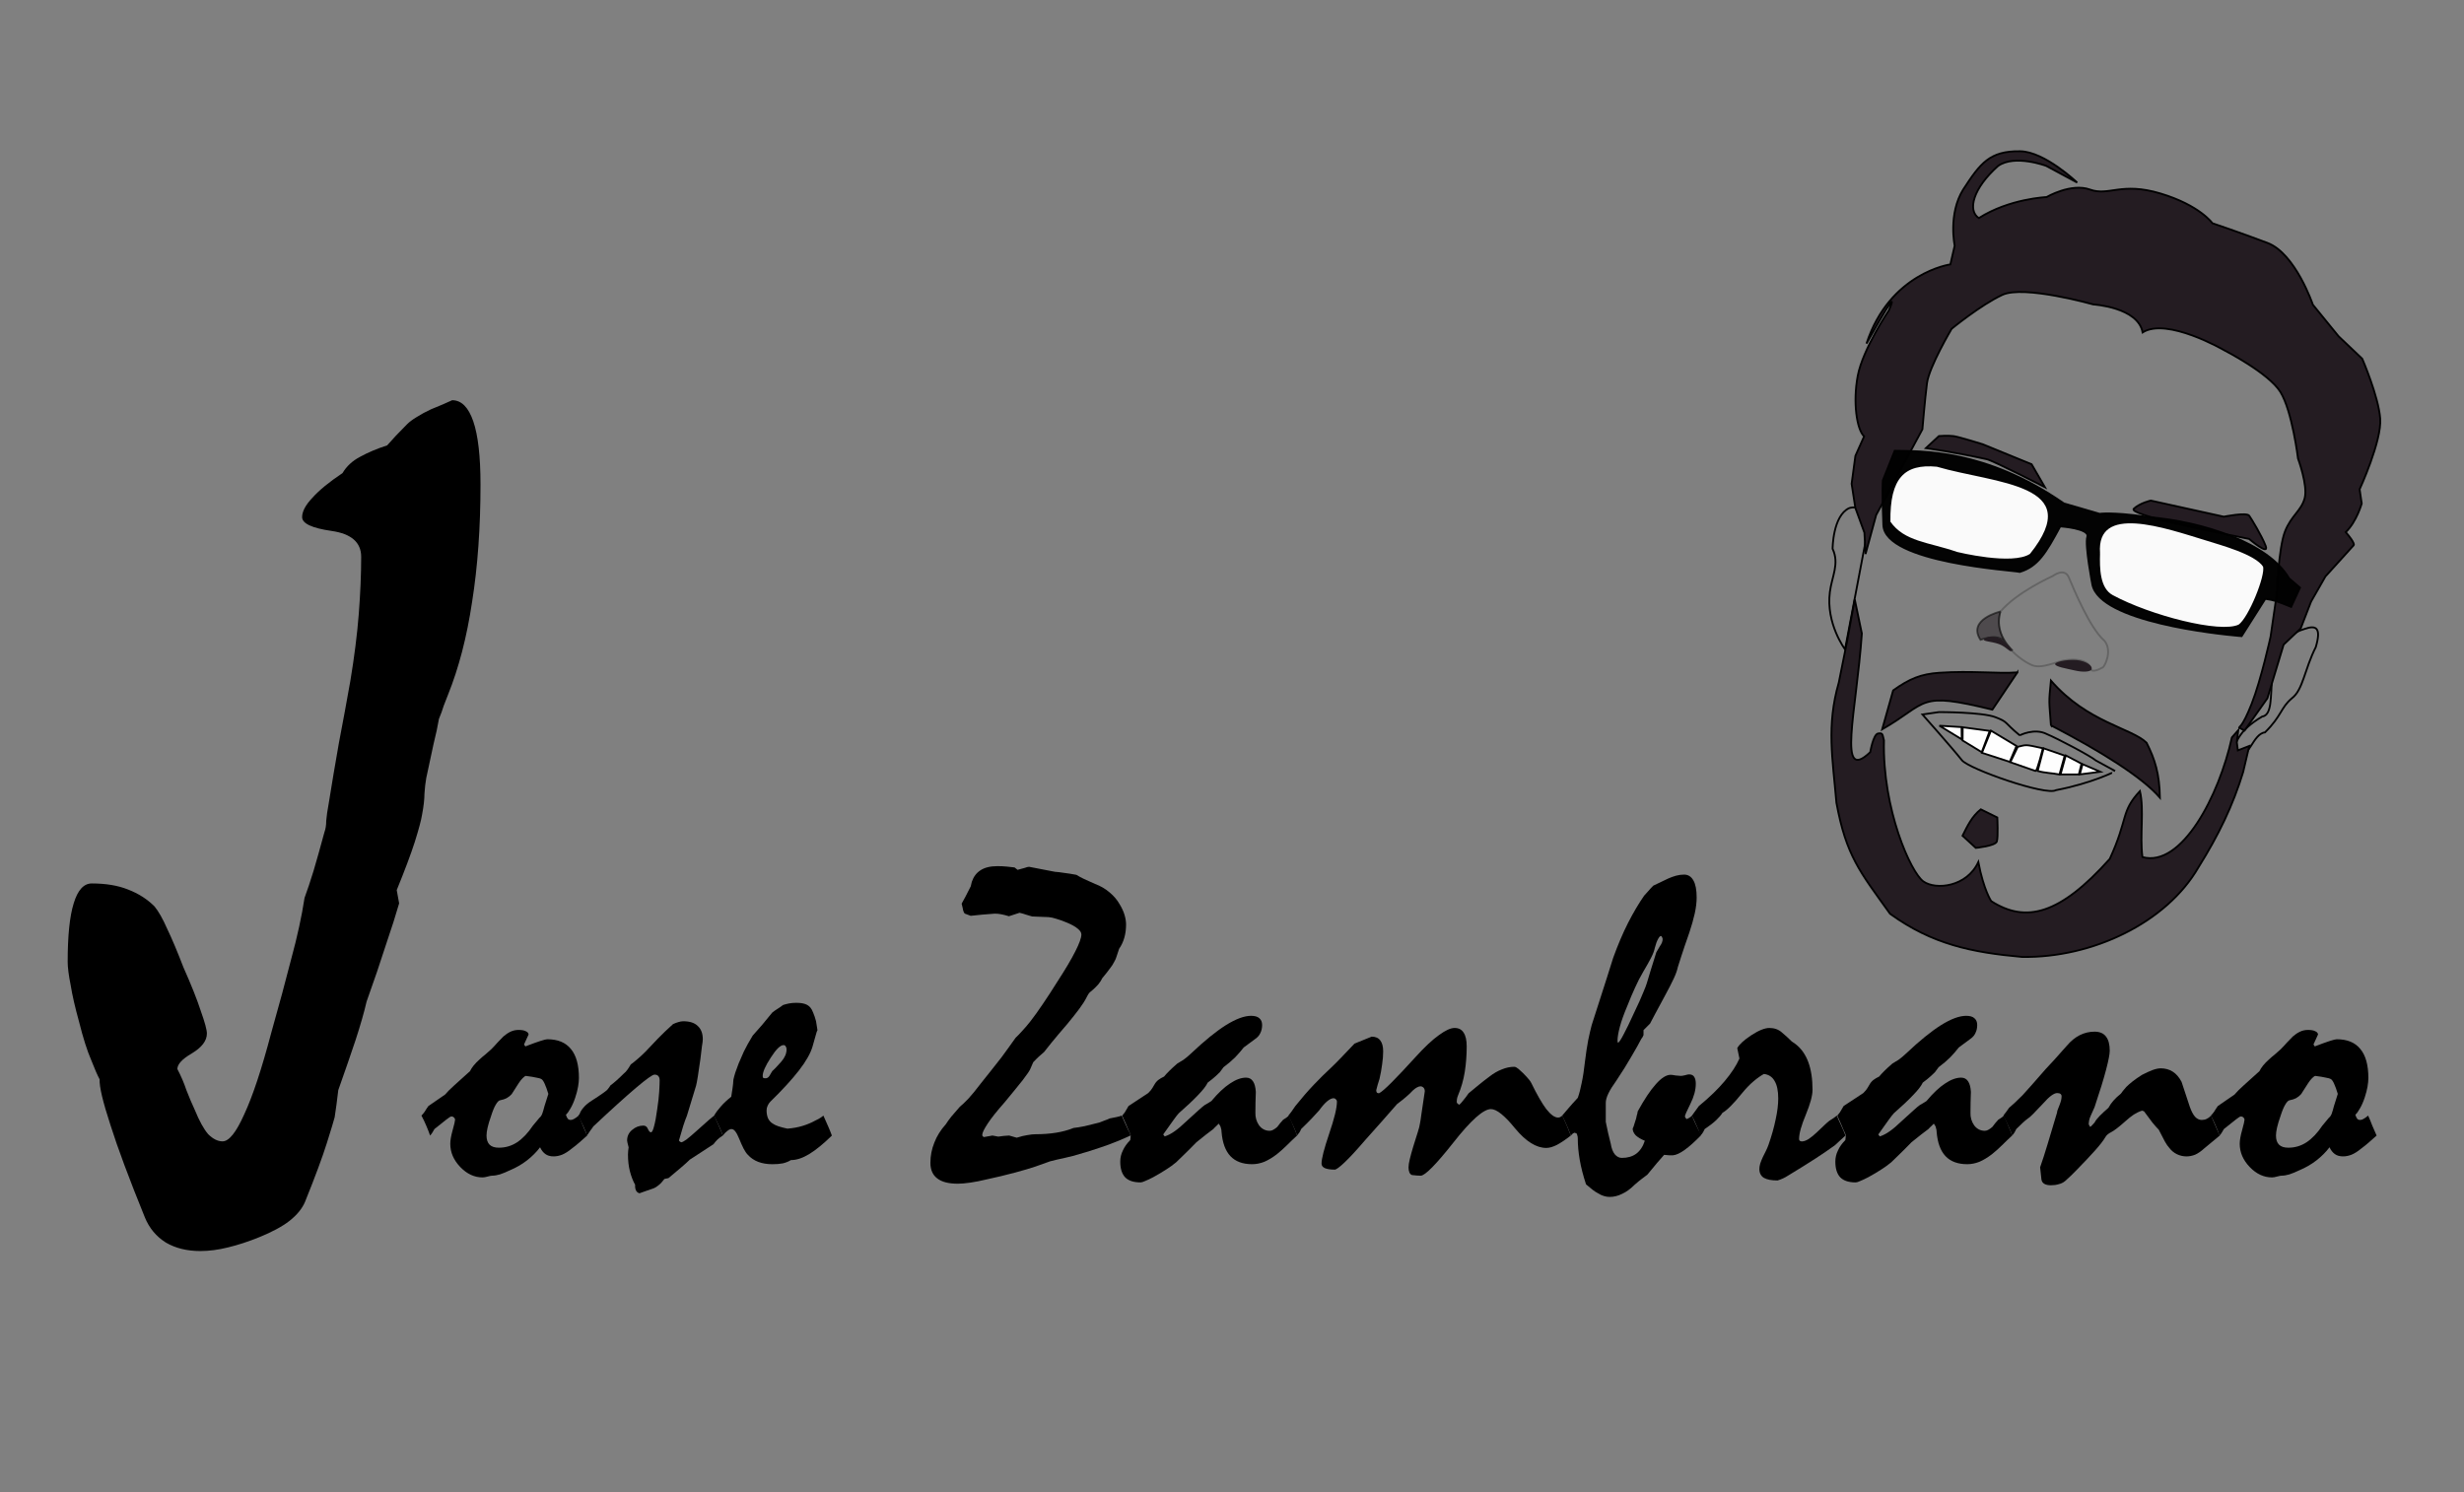 <?xml version="1.0" encoding="UTF-8" standalone="no"?>
<svg
   xmlns:dc="http://purl.org/dc/elements/1.1/"
   xmlns:cc="http://creativecommons.org/ns#"
   xmlns:rdf="http://www.w3.org/1999/02/22-rdf-syntax-ns#"
   xmlns:svg="http://www.w3.org/2000/svg"
   xmlns="http://www.w3.org/2000/svg"
   xmlns:sodipodi="http://sodipodi.sourceforge.net/DTD/sodipodi-0.dtd"
   xmlns:inkscape="http://www.inkscape.org/namespaces/inkscape"
   width="352.14mm"
   height="213.311mm"
   viewBox="0 0 352.14 213.311"
   version="1.1"
   id="svg417"
   sodipodi:docname="logoSumer.svg"
   inkscape:version="1.0.1 (3bc2e813f5, 2020-09-07)"
   inkscape:export-filename="C:\Users\jose zambrano\Documents\documentos SUMER\programacion\Portafolio\asset\portadaSumer.png"
   inkscape:export-xdpi="96"
   inkscape:export-ydpi="96">
  <rect x="0" y="0" width="352.14" height="213.311" fill="#808080" stroke="none"/>
  <defs
     id="defs411">
    <marker
       inkscape:stockid="Arrow1Lstart"
       orient="auto"
       refY="0"
       refX="0"
       id="marker5443"
       style="overflow:visible"
       inkscape:isstock="true">
      <path
         id="path5441"
         d="M 0,0 5,-5 -12.5,0 5,5 Z"
         style="fill:#c8b7be;fill-opacity:1;fill-rule:evenodd;stroke:#000000;stroke-width:1pt;stroke-opacity:1"
         transform="matrix(0.8,0,0,0.8,10,0)" />
    </marker>
  </defs>
  <sodipodi:namedview
     id="base"
     pagecolor="#ffffff"
     bordercolor="#666666"
     borderopacity="1.0"
     inkscape:pageopacity="0.0"
     inkscape:pageshadow="2"
     inkscape:zoom="0.35"
     inkscape:cx="1083.5527"
     inkscape:cy="342.90151"
     inkscape:document-units="mm"
     inkscape:current-layer="layer1"
     inkscape:document-rotation="0"
     showgrid="false"
     fit-margin-top="0"
     fit-margin-left="0"
     fit-margin-right="0"
     fit-margin-bottom="0"
     inkscape:snap-global="false" />
  <g
     inkscape:label="Capa 1"
     inkscape:groupmode="layer"
     id="layer1"
     transform="translate(-149.03,-489.193)">
    <path
       sodipodi:nodetypes="cccccccc"
       inkscape:connector-curvature="0"
       id="path2063"
       d="m 472.315,591.621 c -1.798,1.045 -2.683,2.103 -2.683,2.103 0,0 -2.215,2.553 -0.731,3.32 1.484,0.767 2.101,-2.994 3.825,-3.167 2.394,-2.353 2.242,-3.543 3.853,-4.881 1.598,-1.225 1.788,-4.111 3.409,-7.31 0.803,-2.74 0.097,-3.205 -1.643,-2.582 -7.102,2.119 -3.126,12.07 -6.029,12.516 z"
       style="display:inline;fill:none;fill-opacity:1;stroke:#000000;stroke-width:0.265px;stroke-linecap:butt;stroke-linejoin:miter;stroke-opacity:1"
       inkscape:export-xdpi="96"
       inkscape:export-ydpi="96"
       inkscape:export-filename="C:\Users\jose zambrano\Desktop\Proyecto Game\Imagenes\perfilverderaro.png" />
    <path
       sodipodi:nodetypes="cscccc"
       inkscape:connector-curvature="0"
       id="path2065"
       d="m 412.711,582.007 c 0,0 -2.755,-3.671 -2.168,-8.194 0.295,-2.275 1.394,-4.016 0.391,-6.181 0,0 0.01,-4.727 2.376,-5.814 2.48,-0.765 2.634,3.2 2.634,3.2 z"
       style="display:inline;fill:none;fill-opacity:1;stroke:#000000;stroke-width:0.265px;stroke-linecap:butt;stroke-linejoin:miter;stroke-opacity:1"
       inkscape:export-xdpi="96"
       inkscape:export-ydpi="96"
       inkscape:export-filename="C:\Users\jose zambrano\Desktop\Proyecto Game\Imagenes\perfilverderaro.png" />
    <path
       sodipodi:nodetypes="cccscccsc"
       inkscape:connector-curvature="0"
       id="path2067"
       d="m 442.389,571.531 c 0,0 -5.215,2.324 -7.488,5.115 -1.205,4.192 3.177,7.098 4.641,7.665 0.75,0.218 1.451,0.217 3.732,-0.542 1.363,-0.454 4.133,-0.535 4.497,0.897 0.075,0.733 1.138,0.292 1.804,-0.097 0.309,-0.259 1.346,-2.368 0.217,-3.785 -2.085,-1.765 -4.447,-7.52 -5.088,-9.038 -0.642,-1.518 -2.315,-0.215 -2.315,-0.215 z"
       style="display:inline;opacity:0.219;fill:none;fill-opacity:1;stroke:#000000;stroke-width:0.265;stroke-linecap:butt;stroke-linejoin:miter;stroke-miterlimit:4;stroke-dasharray:none;stroke-opacity:1"
       inkscape:export-xdpi="96"
       inkscape:export-ydpi="96"
       inkscape:export-filename="C:\Users\jose zambrano\Desktop\Proyecto Game\Imagenes\perfilverderaro.png" />
    <path
       sodipodi:nodetypes="cccc"
       inkscape:connector-curvature="0"
       id="path2069"
       d="m 434.921,576.6 c 0,0 -4.778,1.111 -2.854,4.043 3.494,-1.162 3.404,0.654 4.593,1.547 -1.894,-1.867 -2.265,-3.858 -1.74,-5.59 z"
       style="display:inline;opacity:0.536;fill:#241c22;fill-opacity:1;stroke:#000000;stroke-width:0.265;stroke-linecap:butt;stroke-linejoin:miter;stroke-miterlimit:4;stroke-dasharray:none;stroke-opacity:1"
       inkscape:export-xdpi="96"
       inkscape:export-ydpi="96"
       inkscape:export-filename="C:\Users\jose zambrano\Desktop\Proyecto Game\Imagenes\perfilverderaro.png" />
    <path
       sodipodi:nodetypes="sscscs"
       inkscape:connector-curvature="0"
       id="path2071"
       d="m 436.471,582.228 c -0.17,0.249 -0.742,-0.619 -1.787,-0.984 -1.147,-0.4 -2.32,-0.353 -2.092,-0.688 0.229,-0.335 1.418,-0.596 2.422,-0.019 0.227,0.13 1.685,1.355 1.457,1.691 z"
       style="display:inline;fill:#241c22;fill-rule:evenodd;stroke-width:0.265"
       inkscape:export-xdpi="96"
       inkscape:export-ydpi="96"
       inkscape:export-filename="C:\Users\jose zambrano\Desktop\Proyecto Game\Imagenes\perfilverderaro.png" />
    <path
       sodipodi:nodetypes="cscsc"
       inkscape:connector-curvature="0"
       id="path2073"
       d="m 447.956,584.828 c -0.106,0.392 -1.158,0.486 -2.35,0.21 -1.191,-0.276 -2.975,-0.561 -2.868,-0.953 0.106,-0.392 2.387,-0.748 3.578,-0.472 1.191,0.276 1.746,0.823 1.64,1.215 z"
       style="display:inline;fill:#241c22;fill-rule:evenodd;stroke-width:0.265"
       inkscape:export-xdpi="96"
       inkscape:export-ydpi="96"
       inkscape:export-filename="C:\Users\jose zambrano\Desktop\Proyecto Game\Imagenes\perfilverderaro.png" />
    <path
       sodipodi:nodetypes="cccccccccccccccczczccccc"
       inkscape:connector-curvature="0"
       id="path2077"
       d="m 411.816,586.762 c -1.776,6.168 -0.876,10.863 -0.336,17.172 1.4,7.592 3.329,9.817 7.667,15.868 6.037,4.367 11.685,5.524 18.861,6.169 10.083,0.166 20.644,-4.916 25.199,-12.787 2.917,-4.663 4.947,-8.886 6.399,-13.632 l 0.879,-3.74 -1.632,0.638 -0.153,-1.177 0.21,-1.709 -0.916,1.041 c -1.814,8.32 -7.19,18.644 -12.78,17.09 -0.401,-3.123 0.272,-6.737 -0.357,-9.431 -2.778,2.988 -1.625,3.828 -4.312,9.695 -7.147,7.996 -12.008,9.201 -16.939,6.037 0,0 -1.057,-1.499 -1.846,-5.582 -1.65,3.556 -6.061,4.025 -7.847,2.769 -1.786,-1.256 -5.872,-10.304 -5.639,-20.17 -0.231,-0.896 -0.154,-1.088 -0.841,-0.979 -0.688,0.108 -1.117,2.663 -1.117,2.663 -4.78,4.554 -1.982,-5.712 -1.201,-16.954 l -1.014,-4.867 -1.103,6.004 z"
       style="display:inline;fill:#241c22;stroke:#000000;stroke-width:0.265px;stroke-linecap:butt;stroke-linejoin:miter;stroke-opacity:1"
       inkscape:export-xdpi="96"
       inkscape:export-ydpi="96"
       inkscape:export-filename="C:\Users\jose zambrano\Desktop\Proyecto Game\Imagenes\perfilverderaro.png" />
    <path
       sodipodi:nodetypes="cccczcccccsccccczzczccczccccccccccczcczzczccczczccccc"
       inkscape:connector-curvature="0"
       id="path2075"
       d="m 414.182,561.777 -0.53,-3.43 0.539,-3.997 1.247,-2.783 c -1.049,-0.985 -1.626,-4.86 -0.908,-8.668 0.718,-3.808 4.445,-9.337 4.445,-9.337 0,0 2.156,-4.848 -3.197,4.738 3.33,-10.129 11.984,-11.317 11.984,-11.317 l 0.619,-2.675 c 0,0 -0.954,-4.527 1.207,-8.011 2.479,-3.815 3.808,-5.548 8.159,-5.484 3.502,0.051 8.137,4.473 8.137,4.473 l -4.418,-2.381 c 0,0 -4.491,-1.687 -6.881,0.004 -3.573,3.187 -4.42,6.364 -2.754,7.457 4.382,-2.791 9.679,-3.003 9.679,-3.003 0,0 3.506,-2.052 6.211,-1.074 2.705,0.978 4.447,-1.128 10.073,0.561 5.627,1.689 7.419,4.249 7.419,4.249 0,0 3.861,1.297 7.867,2.812 4.006,1.515 6.491,8.835 6.491,8.835 l 3.68,4.517 3.373,3.203 c 0,0 2.318,5.343 2.569,8.543 0.25,3.2 -2.94,10.123 -2.94,10.123 l 0.299,2.029 c 0,0 -0.718,2.591 -2.279,4.092 1.407,1.638 1.14,1.861 1.14,1.861 l -4.046,4.473 -2.051,3.59 -1.483,3.839 -2.443,2.321 -2.317,7.665 -3.264,4.609 -0.864,-0.449 c 0,0 0.497,0.133 1.871,-3.359 1.374,-3.492 2.712,-9.621 2.712,-9.621 l 0.878,-6.035 c 0,0 0.263,-6.607 1.161,-8.94 0.898,-2.333 2.355,-2.992 2.833,-4.81 0.478,-1.818 -0.953,-5.661 -0.953,-5.661 0,0 -0.824,-6.772 -2.511,-9.507 -1.687,-2.735 -8.057,-5.983 -8.057,-5.983 0,0 -8.165,-4.741 -11.639,-2.539 -0.649,-3.609 -7.047,-3.998 -7.047,-3.998 0,0 -9.923,-2.805 -13.009,-1.365 -3.086,1.44 -7.24,4.847 -7.24,4.847 0,0 -3.222,5.441 -3.522,7.775 -0.3,2.334 -0.654,6.587 -0.654,6.587 l -6.609,12.252 -1.517,5.573 -0.163,-3.052 z"
       style="display:inline;fill:#241c22;stroke:#000000;stroke-width:0.265px;stroke-linecap:butt;stroke-linejoin:miter;stroke-opacity:1"
       inkscape:export-xdpi="96"
       inkscape:export-ydpi="96"
       inkscape:export-filename="C:\Users\jose zambrano\Desktop\Proyecto Game\Imagenes\perfilverderaro.png" />
    <path
       sodipodi:nodetypes="cccscc"
       inkscape:connector-curvature="0"
       id="path2079"
       d="m 432.114,604.873 c -1.287,1.027 -1.888,2.343 -2.61,3.774 l 1.895,1.738 c 0,0 2.808,-0.271 3.012,-0.925 0.204,-0.653 0.063,-3.421 0.063,-3.421 z"
       style="display:inline;fill:#241c22;stroke:#000000;stroke-width:0.265px;stroke-linecap:butt;stroke-linejoin:miter;stroke-opacity:1"
       inkscape:export-xdpi="96"
       inkscape:export-ydpi="96"
       inkscape:export-filename="C:\Users\jose zambrano\Desktop\Proyecto Game\Imagenes\perfilverderaro.png" />
    <path
       sodipodi:nodetypes="ccccsc"
       inkscape:connector-curvature="0"
       id="path2081"
       d="m 437.343,585.297 -3.576,5.328 c -10.779,-2.64 -9.036,-1.059 -15.75,2.816 l 1.571,-5.565 c 2.336,-1.675 3.979,-2.346 6.597,-2.522 4.678,-0.316 8.335,0.161 11.158,-0.056 z"
       style="display:inline;fill:#241c22;stroke:#000000;stroke-width:0.265px;stroke-linecap:butt;stroke-linejoin:miter;stroke-opacity:1"
       inkscape:export-xdpi="96"
       inkscape:export-ydpi="96"
       inkscape:export-filename="C:\Users\jose zambrano\Desktop\Proyecto Game\Imagenes\perfilverderaro.png" />
    <path
       sodipodi:nodetypes="ccccc"
       inkscape:connector-curvature="0"
       id="path2083"
       d="m 442.137,592.872 c 6.983,3.627 12.997,7.343 15.574,10.329 -0.063,-3.412 -0.691,-5.435 -1.905,-7.844 -2.14,-2.105 -8.468,-2.891 -13.671,-8.884 -0.331,3.359 -0.262,2.682 0.002,6.399 z"
       style="display:inline;fill:#241c22;stroke:#000000;stroke-width:0.265;stroke-linecap:butt;stroke-linejoin:miter;stroke-miterlimit:4;stroke-dasharray:none;stroke-opacity:1"
       inkscape:export-xdpi="96"
       inkscape:export-ydpi="96"
       inkscape:export-filename="C:\Users\jose zambrano\Desktop\Proyecto Game\Imagenes\perfilverderaro.png" />
    <path
       sodipodi:nodetypes="ccscczcc"
       inkscape:connector-curvature="0"
       id="path2085"
       d="m 439.375,555.548 1.899,3.28 c 0,0 -7.37,-3.793 -8.315,-4 -4.638,-1.016 -8.693,-1.583 -8.693,-1.583 l 1.863,-1.726 c 0,0 1.283,-0.101 2.078,0.005 0.794,0.106 4.188,1.168 4.188,1.168 z"
       style="display:inline;fill:#241c22;stroke:#000000;stroke-width:0.265px;stroke-linecap:butt;stroke-linejoin:miter;stroke-opacity:1"
       inkscape:export-xdpi="96"
       inkscape:export-ydpi="96"
       inkscape:export-filename="C:\Users\jose zambrano\Desktop\Proyecto Game\Imagenes\perfilverderaro.png" />
    <path
       sodipodi:nodetypes="czccczcc"
       inkscape:connector-curvature="0"
       id="path2087"
       d="m 456.409,560.741 c 0,0 -1.506,0.323 -2.432,1.166 -0.926,0.842 11.799,3.378 11.799,3.378 l 4.68,0.933 c 0,0 2.92,2.496 2.371,1.007 -0.535,-1.398 -1.982,-3.782 -2.348,-4.315 -0.366,-0.534 -3.633,0.135 -3.633,0.135 z"
       style="display:inline;fill:#241c22;stroke:#000000;stroke-width:0.265px;stroke-linecap:butt;stroke-linejoin:miter;stroke-opacity:1"
       inkscape:export-xdpi="96"
       inkscape:export-ydpi="96"
       inkscape:export-filename="C:\Users\jose zambrano\Desktop\Proyecto Game\Imagenes\perfilverderaro.png" />
    <path
       sodipodi:nodetypes="ccccscsccsccccsccc"
       inkscape:connector-curvature="0"
       id="path2089"
       d="m 477.733,573.191 -1.262,2.749 c -2.14,-0.858 -2.355,-0.945 -3.695,-1.152 l -3.385,5.331 c 0,0 -0.155,-0.012 -0.44,-0.037 -2.95,-0.263 -19.782,-1.991 -20.891,-7.33 0,0 -1.095,-5.633 -0.72,-6.834 0.374,-1.201 -3.87,-1.487 -3.87,-1.487 -2.061,3.829 -3.203,5.724 -5.779,6.511 -0.739,-0.23 -19.271,-1.281 -19.503,-6.691 -0.209,-4.89 -0.073,-6.397 -0.073,-6.397 l 1.695,-4.231 c 3.596,0.091 12.829,-0.347 24.178,7.523 l 5.109,1.492 c 0,0 1.708,-0.278 6.465,0.394 0.133,0.019 0.27,0.039 0.41,0.062 7.855,0.631 17.284,3.711 20.201,8.765 z"
       style="display:inline;opacity:0.98;fill:#000000;stroke:#000000;stroke-width:0.265px;stroke-linecap:butt;stroke-linejoin:miter;stroke-opacity:1"
       inkscape:export-xdpi="96"
       inkscape:export-ydpi="96"
       inkscape:export-filename="C:\Users\jose zambrano\Desktop\Proyecto Game\Imagenes\perfilverderaro.png" />
    <path
       sodipodi:nodetypes="cscccc"
       inkscape:connector-curvature="0"
       id="path2091"
       d="m 449.023,568.268 c -0.061,2.15 -0.04,5.062 1.884,6.102 5.388,2.911 15.438,5.514 18.125,4.213 1.462,-1.007 3.94,-7.133 3.545,-8.456 -1.174,-1.835 -6.182,-3.149 -8.145,-3.779 -5.96,-1.812 -15.949,-5.39 -15.409,1.92 z"
       style="display:inline;opacity:0.98;fill:#ffffff;stroke:#000000;stroke-width:0.265px;stroke-linecap:butt;stroke-linejoin:miter;stroke-opacity:1"
       inkscape:export-xdpi="96"
       inkscape:export-ydpi="96"
       inkscape:export-filename="C:\Users\jose zambrano\Desktop\Proyecto Game\Imagenes\perfilverderaro.png" />
    <path
       sodipodi:nodetypes="ccccc"
       inkscape:connector-curvature="0"
       id="path2093"
       d="m 439.233,568.459 c -2.567,1.734 -10.563,-0.253 -10.563,-0.253 -4.024,-1.408 -7.553,-1.451 -9.604,-4.402 -0.106,-6.382 2.078,-8.482 6.79,-8.033 8.353,2.453 21.627,2.403 13.377,12.688 z"
       style="display:inline;opacity:0.98;fill:#ffffff;stroke:#000000;stroke-width:0.265px;stroke-linecap:butt;stroke-linejoin:miter;stroke-opacity:1"
       inkscape:export-xdpi="96"
       inkscape:export-ydpi="96"
       inkscape:export-filename="C:\Users\jose zambrano\Desktop\Proyecto Game\Imagenes\perfilverderaro.png" />
    <path
       sodipodi:nodetypes="czccsccccc"
       inkscape:connector-curvature="0"
       id="path2095"
       d="m 437.682,594.298 c -2.328,-1.901 -1.565,-1.85 -3.469,-2.593 -1.904,-0.743 -8.077,-0.731 -8.077,-0.731 l -2.362,0.342 c 0,0 4.287,4.82 5.639,6.536 0.983,1.247 12.034,5.131 13.446,4.281 5.227,-1.009 8.511,-2.709 8.49,-2.718 l -2.789,-1.522 c -0.746,-0.643 -5.439,-3.117 -7.01,-3.776 -1.784,-0.915 -3.869,0.182 -3.869,0.182 z"
       style="display:inline;opacity:0.99;fill:none;fill-opacity:0;stroke:#000000;stroke-width:0.265px;stroke-linecap:butt;stroke-linejoin:miter;stroke-opacity:1"
       inkscape:export-xdpi="96"
       inkscape:export-ydpi="96"
       inkscape:export-filename="C:\Users\jose zambrano\Desktop\Proyecto Game\Imagenes\perfilverderaro.png" />
    <path
       sodipodi:nodetypes="ccccc"
       inkscape:connector-curvature="0"
       id="path2097"
       d="m 432.27,596.794 3.981,1.291 0.962,-2.268 -3.646,-2.191 z"
       style="display:inline;opacity:0.99;fill:#ffffff;stroke:#000000;stroke-width:0.265px;stroke-linecap:butt;stroke-linejoin:miter;stroke-opacity:1"
       inkscape:export-xdpi="96"
       inkscape:export-ydpi="96"
       inkscape:export-filename="C:\Users\jose zambrano\Desktop\Proyecto Game\Imagenes\perfilverderaro.png" />
    <path
       sodipodi:nodetypes="cccc"
       inkscape:connector-curvature="0"
       id="path2099"
       d="m 429.37,593.119 0.019,1.745 -3.194,-1.943 z"
       style="display:inline;opacity:0.99;fill:#ffffff;stroke:#000000;stroke-width:0.265px;stroke-linecap:butt;stroke-linejoin:miter;stroke-opacity:1"
       inkscape:export-xdpi="96"
       inkscape:export-ydpi="96"
       inkscape:export-filename="C:\Users\jose zambrano\Desktop\Proyecto Game\Imagenes\perfilverderaro.png" />
    <path
       sodipodi:nodetypes="ccccc"
       inkscape:connector-curvature="0"
       id="path2101"
       d="m 429.512,595.035 2.738,1.667 1.142,-3.039 -3.866,-0.518 z"
       style="display:inline;opacity:0.99;fill:#ffffff;stroke:#000000;stroke-width:0.265px;stroke-linecap:butt;stroke-linejoin:miter;stroke-opacity:1"
       inkscape:export-xdpi="96"
       inkscape:export-ydpi="96"
       inkscape:export-filename="C:\Users\jose zambrano\Desktop\Proyecto Game\Imagenes\perfilverderaro.png" />
    <path
       sodipodi:nodetypes="ccscc"
       inkscape:connector-curvature="0"
       id="path2103"
       d="m 437.397,595.938 c 1.306,-0.29 0.899,-0.384 3.585,0.205 0,0 -0.807,3.322 -1.038,3.25 -0.231,-0.072 -3.613,-1.253 -3.613,-1.253 z"
       style="display:inline;opacity:0.99;fill:#ffffff;stroke:#000000;stroke-width:0.265px;stroke-linecap:butt;stroke-linejoin:miter;stroke-opacity:1"
       inkscape:export-xdpi="96"
       inkscape:export-ydpi="96"
       inkscape:export-filename="C:\Users\jose zambrano\Desktop\Proyecto Game\Imagenes\perfilverderaro.png" />
    <path
       sodipodi:nodetypes="ccccc"
       inkscape:connector-curvature="0"
       id="path2105"
       d="m 441.092,596.156 3.015,1.042 -0.75,2.69 c -1.039,-0.196 -2.07,-0.207 -3.113,-0.494 z"
       style="display:inline;opacity:0.99;fill:#ffffff;stroke:#000000;stroke-width:0.265px;stroke-linecap:butt;stroke-linejoin:miter;stroke-opacity:1"
       inkscape:export-xdpi="96"
       inkscape:export-ydpi="96"
       inkscape:export-filename="C:\Users\jose zambrano\Desktop\Proyecto Game\Imagenes\perfilverderaro.png" />
    <path
       sodipodi:nodetypes="ccccc"
       inkscape:connector-curvature="0"
       id="path2107"
       d="m 444.259,597.173 2.25,1.179 -0.382,1.538 -2.619,-0.006 z"
       style="display:inline;opacity:0.99;fill:#ffffff;stroke:#000000;stroke-width:0.265px;stroke-linecap:butt;stroke-linejoin:miter;stroke-opacity:1"
       inkscape:export-xdpi="96"
       inkscape:export-ydpi="96"
       inkscape:export-filename="C:\Users\jose zambrano\Desktop\Proyecto Game\Imagenes\perfilverderaro.png" />
    <path
       sodipodi:nodetypes="cccc"
       style="display:inline;opacity:0.99;fill:#ffffff;stroke:#000000;stroke-width:0.265px;stroke-linecap:butt;stroke-linejoin:miter;stroke-opacity:1"
       d="m 446.659,598.42 -0.402,1.459 2.929,-0.374 z"
       id="path2109"
       inkscape:connector-curvature="0"
       inkscape:export-xdpi="96"
       inkscape:export-ydpi="96"
       inkscape:export-filename="C:\Users\jose zambrano\Desktop\Proyecto Game\Imagenes\perfilverderaro.png" />
    <g
       aria-label="ose Zambrano"
       id="text37"
       style="font-style:normal;font-variant:normal;font-weight:normal;font-stretch:normal;font-size:74.083px;line-height:2;font-family:Castellar;-inkscape-font-specification:'Castellar, Normal';font-variant-ligatures:normal;font-variant-caps:normal;font-variant-numeric:normal;font-feature-settings:normal;text-align:start;letter-spacing:0px;word-spacing:0px;writing-mode:lr-tb;text-anchor:start;fill:#000000;fill-opacity:1;stroke:none;stroke-width:0.265">
      <path
         d="m 209.258,648.649 q 0.217,-0.217 0.465,-0.558 0.217,-0.372 0.527,-0.806 l 2.387,-1.643 q 0.434,-0.527 1.333,-1.333 0.899,-0.837 2.232,-2.015 0.155,-0.341 0.496,-0.775 0.372,-0.465 0.868,-0.899 0.434,-0.403 0.868,-0.744 0.434,-0.372 0.806,-0.713 0.465,-0.465 0.868,-0.93 0.434,-0.465 0.868,-0.899 0.496,-0.434 1.023,-0.682 0.527,-0.248 1.147,-0.248 0.682,0 1.023,0.186 0.372,0.155 0.403,0.465 -0.31,0.713 -0.651,1.426 l 0.186,0.279 q 1.364,-0.527 2.139,-0.775 0.775,-0.248 0.992,-0.248 2.263,0 3.38,1.395 1.147,1.364 1.147,4.155 0,0.527 -0.124,1.24 -0.124,0.713 -0.403,1.55 -0.31,0.93 -0.682,1.55 -0.341,0.62 -0.651,0.899 0.124,0.403 0.279,0.589 0.155,0.155 0.403,0.155 0.248,0 0.496,-0.155 0.279,-0.155 0.651,-0.465 0.31,0.682 0.589,1.426 0.31,0.713 0.62,1.426 -0.558,0.496 -1.085,0.961 -0.527,0.465 -1.116,0.899 -0.713,0.589 -1.364,0.868 -0.62,0.248 -1.24,0.248 -0.713,0 -1.178,-0.341 -0.465,-0.341 -0.744,-0.961 -0.775,1.023 -1.891,1.891 -1.085,0.837 -2.418,1.395 -0.775,0.372 -1.426,0.589 -0.62,0.186 -1.147,0.186 -0.155,0 -0.62,0.124 -0.434,0.124 -0.713,0.124 -1.767,0 -3.194,-1.488 -1.426,-1.488 -1.426,-3.318 0,-0.744 0.341,-1.953 0.341,-1.24 0.341,-1.457 0,-0.217 -0.155,-0.341 -0.124,-0.155 -0.372,-0.155 -0.155,0 -0.744,0.465 -0.589,0.465 -1.674,1.333 -0.093,0.124 -0.217,0.372 -0.124,0.248 -0.403,0.558 -0.248,-0.713 -0.558,-1.426 -0.31,-0.744 -0.682,-1.426 z m 14.914,-5.674 q -0.155,0.031 -0.465,0.341 -0.279,0.279 -0.558,0.713 -0.434,0.713 -0.992,1.55 -0.341,0.372 -0.744,0.589 -0.372,0.186 -0.868,0.279 -0.31,0.031 -0.651,0.62 -0.341,0.558 -0.682,1.643 -0.341,0.961 -0.496,1.643 -0.155,0.682 -0.155,1.147 0,0.868 0.434,1.302 0.434,0.434 1.333,0.434 1.426,0 2.604,-0.775 1.209,-0.806 2.263,-2.387 0.496,-0.589 0.93,-1.116 0.248,-0.186 0.403,-0.589 0.155,-0.434 0.31,-1.054 l 0.558,-1.767 q -0.279,-0.93 -0.527,-1.457 -0.248,-0.558 -0.496,-0.682 -0.155,-0.093 -0.682,-0.186 -0.527,-0.124 -1.519,-0.248 z"
         style="font-style:normal;font-variant:normal;font-weight:normal;font-stretch:normal;font-size:63.5px;font-family:Mistral;-inkscape-font-specification:Mistral;stroke-width:0.265"
         id="path63" />
      <path
         d="m 231.676,648.649 0.186,-0.217 q 0.124,-0.434 0.558,-0.93 0.403,-0.496 1.178,-0.992 1.023,-0.651 1.581,-1.054 0.589,-0.403 0.713,-0.589 0.279,-0.341 0.372,-0.527 0.341,-0.248 0.837,-0.682 0.496,-0.434 1.116,-1.054 0.217,-0.155 0.465,-0.496 0.248,-0.341 0.496,-0.775 0.403,-0.279 0.899,-0.713 0.527,-0.434 1.209,-1.116 0.775,-0.837 1.736,-1.829 0.992,-1.023 2.201,-2.108 0.403,-0.186 0.744,-0.279 0.372,-0.124 0.713,-0.124 1.395,0 2.077,0.682 0.713,0.651 0.713,1.891 0,0.31 -0.124,1.023 -0.093,0.713 -0.217,1.798 -0.434,3.132 -0.62,3.814 -0.186,0.682 -1.302,4.279 -0.248,0.589 -0.527,1.457 -0.248,0.868 -0.62,2.108 0.062,0.124 0.31,0.248 0.217,0 0.775,-0.403 0.558,-0.434 1.488,-1.271 1.085,-0.992 1.705,-1.519 0.62,-0.527 0.775,-0.62 0.372,0.837 0.682,1.55 0.31,0.682 0.527,1.302 -0.403,0.248 -0.744,0.558 -0.31,0.31 -0.589,0.682 -0.651,0.434 -1.519,0.992 -0.837,0.558 -1.86,1.209 -0.465,0.465 -1.271,1.147 -0.775,0.651 -1.767,1.488 l -0.589,0.124 q -0.434,0.589 -0.837,0.899 -0.372,0.31 -0.682,0.434 -0.496,0.186 -0.992,0.341 -0.496,0.186 -1.054,0.372 -0.341,-0.093 -0.496,-0.403 -0.155,-0.31 -0.124,-0.806 -0.465,-0.837 -0.744,-1.922 -0.279,-1.085 -0.279,-2.418 0,-0.248 0.031,-0.527 0.031,-0.279 0.062,-0.496 -0.217,-0.806 -0.217,-0.961 0,-0.93 0.713,-1.519 0.713,-0.62 1.612,-0.62 0.465,0 0.651,0.496 0.217,0.465 0.434,0.465 0.217,0 0.434,-0.837 0.248,-0.868 0.465,-2.511 0.217,-1.426 0.279,-2.48 0.062,-1.054 0.062,-1.612 0,-0.403 -0.186,-0.589 -0.155,-0.217 -0.558,-0.217 -0.403,0 -2.604,1.86 -2.201,1.86 -6.139,5.55 -0.124,0.217 -0.372,0.527 -0.217,0.31 -0.527,0.775 -0.124,-0.465 -0.434,-1.147 -0.31,-0.682 -0.806,-1.705 z"
         style="font-style:normal;font-variant:normal;font-weight:normal;font-stretch:normal;font-size:63.5px;font-family:Mistral;-inkscape-font-specification:Mistral;stroke-width:0.265"
         id="path65" />
      <path
         d="m 251.085,648.649 q 0.372,-0.651 0.961,-1.302 0.589,-0.682 1.488,-1.395 0.093,-0.62 0.186,-1.209 0.093,-0.62 0.124,-1.24 0.093,-0.434 0.279,-1.023 0.217,-0.589 0.465,-1.271 0.279,-0.682 0.744,-1.705 0.496,-1.023 1.271,-2.294 0.651,-0.713 1.364,-1.55 0.713,-0.868 1.426,-1.736 0.341,-0.279 0.744,-0.527 0.403,-0.248 0.806,-0.558 0.372,-0.124 0.837,-0.217 0.465,-0.093 1.023,-0.093 0.775,0 1.24,0.155 0.496,0.155 0.806,0.527 0.217,0.248 0.403,0.744 0.217,0.496 0.403,1.209 0.093,0.62 0.217,1.364 0,-0.186 -0.124,0.155 -0.093,0.341 -0.31,1.085 l -0.279,0.992 q -0.434,1.488 -1.953,3.442 -1.519,1.953 -4.093,4.465 -0.217,0.217 -0.372,0.558 -0.155,0.31 -0.155,0.682 0,0.651 0.217,1.147 0.248,0.496 0.682,0.744 0.248,0.186 0.775,0.372 0.558,0.186 1.302,0.341 1.209,-0.093 2.201,-0.403 0.992,-0.31 1.767,-0.744 0.155,-0.093 0.496,-0.248 0.341,-0.186 0.682,-0.465 0.403,0.899 0.713,1.612 0.31,0.713 0.496,1.24 -1.767,1.736 -3.225,2.635 -1.426,0.868 -2.635,0.868 -0.496,0.31 -1.147,0.465 -0.62,0.124 -1.488,0.124 -1.147,0 -2.046,-0.341 -0.868,-0.341 -1.457,-0.992 -0.31,-0.31 -0.62,-0.899 -0.31,-0.62 -0.651,-1.457 -0.279,-0.682 -0.527,-0.992 -0.248,-0.341 -0.558,-0.341 -0.248,0 -0.558,0.248 -0.31,0.217 -0.682,0.682 -0.124,-0.465 -0.434,-1.147 -0.31,-0.682 -0.806,-1.705 z m 9.922,-10.077 q -0.682,0 -1.829,1.798 -1.147,1.767 -1.147,2.604 0,0.186 0.062,0.279 0.093,0.062 0.341,0.062 0.341,0 0.558,-0.341 0.217,-0.372 0.403,-0.682 0.341,-0.31 0.651,-0.651 0.341,-0.372 0.651,-0.713 0.372,-0.434 0.558,-0.868 0.186,-0.434 0.186,-0.868 0,-0.279 -0.124,-0.434 -0.093,-0.186 -0.31,-0.186 z"
         style="font-style:normal;font-variant:normal;font-weight:normal;font-stretch:normal;font-size:63.5px;font-family:Mistral;-inkscape-font-specification:Mistral;stroke-width:0.265"
         id="path67" />
      <path
         d="m 309.345,648.649 q 0.186,0.403 0.403,0.93 0.248,0.527 0.558,1.209 0.155,0.217 0.217,0.403 0.062,0.155 0.062,0.31 -1.86,0.868 -3.907,1.581 -2.046,0.713 -4.31,1.333 -0.589,0.155 -1.426,0.341 -0.806,0.155 -1.86,0.434 -0.837,0.31 -2.077,0.744 -1.209,0.403 -2.822,0.837 -1.023,0.279 -2.077,0.527 -1.023,0.248 -2.046,0.465 -1.271,0.31 -2.356,0.465 -1.054,0.155 -1.798,0.155 -1.953,0 -2.915,-0.744 -0.992,-0.744 -0.992,-2.232 0,-1.519 0.558,-2.884 0.527,-1.395 1.643,-2.635 0.31,-0.496 0.806,-1.116 0.527,-0.62 1.209,-1.395 0.465,-0.372 1.209,-1.147 0.744,-0.806 1.798,-2.201 0.713,-0.868 1.457,-1.829 0.775,-0.961 1.488,-1.891 0.341,-0.434 0.837,-1.147 0.527,-0.713 1.178,-1.643 0.403,-0.372 0.899,-0.93 0.527,-0.558 1.147,-1.333 0.868,-1.116 1.829,-2.542 0.992,-1.457 2.077,-3.194 1.736,-2.667 2.573,-4.341 0.868,-1.705 0.868,-2.418 0,-0.403 -0.496,-0.806 -0.496,-0.434 -1.519,-0.868 -0.868,-0.372 -1.55,-0.558 -0.651,-0.217 -1.116,-0.248 l -2.356,-0.093 q -0.403,-0.124 -0.837,-0.248 -0.434,-0.155 -0.961,-0.279 l -1.519,0.496 q -0.589,-0.186 -1.085,-0.279 -0.465,-0.093 -0.93,-0.093 -1.86,0.124 -3.442,0.31 l -0.837,-0.31 q -0.155,-0.124 -0.248,-0.465 -0.062,-0.372 -0.217,-0.961 0.217,-0.403 0.558,-1.023 0.341,-0.651 0.744,-1.457 0.124,-0.434 0.155,-0.651 0.372,-1.085 1.24,-1.643 0.899,-0.589 2.418,-0.589 0.744,0 1.333,0.062 0.62,0.062 1.116,0.124 l 0.434,0.341 q 0.62,-0.155 1.023,-0.279 0.403,-0.155 0.62,-0.155 1.767,0.341 3.69,0.713 0.527,0.031 1.302,0.155 0.775,0.093 1.767,0.279 0.434,0.279 1.085,0.589 0.682,0.31 1.581,0.713 1.178,0.434 2.077,1.209 0.899,0.744 1.426,1.674 0.496,0.806 0.713,1.55 0.217,0.713 0.217,1.364 0,1.023 -0.248,1.891 -0.248,0.868 -0.744,1.581 l -0.403,1.209 q -0.062,0.248 -0.31,0.682 -0.217,0.434 -0.558,0.868 -0.527,0.713 -1.147,1.457 -0.155,0.372 -0.558,0.868 -0.403,0.465 -1.023,0.992 -0.124,0.062 -0.31,0.279 -0.155,0.217 -0.31,0.527 -0.341,0.713 -1.054,1.674 -0.713,0.961 -1.767,2.232 -1.395,1.612 -2.201,2.604 -0.775,0.961 -1.085,1.364 -0.372,0.31 -0.744,0.651 -0.372,0.341 -0.806,0.806 l -0.403,0.93 q -0.155,0.403 -1.085,1.612 -0.93,1.178 -2.604,3.194 -1.643,1.86 -2.418,3.039 -0.775,1.178 -0.775,1.612 0,0.217 0.248,0.31 l 1.209,-0.217 q 0.434,0.093 0.837,0.155 0.775,-0.124 1.55,-0.155 l 1.085,0.31 q 0.868,-0.279 1.519,-0.372 0.682,-0.124 1.147,-0.124 1.581,0 2.946,-0.217 1.364,-0.217 2.511,-0.682 0.62,-0.062 1.55,-0.248 0.93,-0.217 2.139,-0.527 0.341,-0.155 0.713,-0.279 0.372,-0.124 0.775,-0.31 0.496,-0.093 0.93,-0.186 0.465,-0.093 0.775,-0.217 z"
         style="font-style:normal;font-variant:normal;font-weight:normal;font-stretch:normal;font-size:63.5px;font-family:Mistral;-inkscape-font-specification:Mistral;stroke-width:0.265"
         id="path69" />
      <path
         d="m 310.306,647.285 2.822,-1.86 q 0.155,-0.155 0.372,-0.403 0.217,-0.279 0.496,-0.775 0.217,-0.403 0.558,-0.682 0.372,-0.279 0.837,-0.496 0.248,-0.31 0.713,-0.775 0.465,-0.465 1.178,-1.085 0.341,-0.186 0.868,-0.527 0.527,-0.372 1.147,-0.961 2.822,-2.667 4.93,-4 2.139,-1.333 3.597,-1.333 0.806,0 1.178,0.341 0.403,0.341 0.403,0.961 0,0.651 -0.248,1.147 -0.217,0.496 -0.713,0.837 -0.775,0.558 -1.674,1.24 -0.496,0.651 -1.209,1.395 -0.713,0.713 -1.674,1.426 -0.31,0.403 -0.527,0.713 -0.155,0.155 -0.589,0.558 -0.434,0.403 -1.147,0.93 -0.31,0.682 -1.364,1.767 -1.023,1.085 -2.76,2.604 -0.217,0.217 -0.775,0.992 -0.558,0.775 -1.457,2.046 l 0.217,0.279 q 0.682,-0.217 1.426,-0.744 0.744,-0.527 1.643,-1.395 1.054,-0.961 1.705,-1.55 0.682,-0.62 0.961,-0.806 0.217,-0.124 0.434,-0.248 0.217,-0.124 0.496,-0.31 1.426,-1.705 2.667,-2.511 1.24,-0.837 2.294,-0.837 0.651,0 0.992,0.527 0.341,0.496 0.403,1.519 -0.062,1.55 -0.062,2.977 -0.031,0.992 0.527,1.798 0.589,0.775 1.519,0.775 0.279,0 0.527,-0.155 0.279,-0.155 0.558,-0.403 0.217,-0.279 0.403,-0.527 0.217,-0.248 0.434,-0.496 0.124,-0.062 0.341,-0.217 0.248,-0.155 0.465,-0.372 0.434,0.93 0.713,1.643 0.31,0.682 0.465,1.209 -0.713,0.651 -1.426,1.364 -0.682,0.682 -1.457,1.302 -0.93,0.713 -1.798,1.085 -0.868,0.341 -1.736,0.341 -2.015,0 -3.101,-1.147 -1.085,-1.147 -1.271,-3.473 0,-0.279 -0.093,-0.558 -0.062,-0.31 -0.31,-0.62 -0.155,0.155 -0.341,0.341 -0.186,0.155 -0.434,0.434 -0.403,0.31 -1.023,0.775 -0.589,0.465 -1.395,1.116 -1.085,1.116 -1.829,1.829 -0.744,0.713 -1.054,1.023 -0.62,0.527 -1.457,1.054 -0.806,0.527 -1.829,1.085 -0.651,0.341 -1.116,0.527 -0.465,0.217 -0.682,0.217 -1.488,0 -2.201,-0.713 -0.713,-0.744 -0.713,-2.263 0,-0.837 0.372,-1.581 0.341,-0.775 1.054,-1.488 0.062,-0.403 0.062,-0.651 0,-0.155 -0.093,-0.31 -0.062,-0.186 -0.186,-0.403 -0.186,-0.434 -0.403,-0.961 -0.248,-0.558 -0.527,-1.178 0.124,-0.124 0.372,-0.465 0.217,-0.372 0.527,-0.899 z"
         style="font-style:normal;font-variant:normal;font-weight:normal;font-stretch:normal;font-size:63.5px;font-family:Mistral;-inkscape-font-specification:Mistral;stroke-width:0.265"
         id="path71" />
      <path
         d="m 333.158,648.649 q 0.186,-0.217 0.434,-0.558 0.248,-0.372 0.558,-0.806 1.364,-1.705 2.635,-3.039 1.302,-1.364 2.449,-2.418 0.589,-0.558 1.426,-1.426 0.837,-0.899 1.953,-2.046 1.116,-0.434 2.449,-0.992 0.837,0 1.24,0.558 0.403,0.527 0.403,1.55 0,0.868 -0.155,1.891 -0.124,0.992 -0.372,2.046 -0.279,0.837 -0.465,1.612 0,0.217 0.093,0.341 0.093,0.093 0.31,0.093 0.465,-0.217 1.798,-1.55 1.333,-1.333 3.504,-3.721 1.86,-2.046 3.256,-3.039 1.395,-1.023 2.232,-1.023 0.899,0 1.302,0.682 0.434,0.651 0.434,1.953 0,1.891 -0.279,3.659 -0.279,1.736 -0.961,3.349 -0.124,0.31 -0.155,0.527 -0.031,0.217 -0.031,0.403 0,0.217 0.372,0.403 0.248,-0.217 0.558,-0.62 0.341,-0.403 0.775,-1.023 0.713,-0.589 1.426,-1.178 0.713,-0.589 1.55,-1.209 0.868,-0.682 1.767,-1.023 0.899,-0.372 1.767,-0.372 0.155,0 0.31,0.093 0.155,0.093 0.31,0.217 0.713,0.62 1.178,1.147 0.465,0.496 0.651,0.868 1.209,2.48 2.139,3.721 0.961,1.209 1.674,1.209 0.155,0 0.31,-0.062 0.155,-0.093 0.31,-0.217 0.713,1.519 1.209,2.853 -1.116,0.868 -1.984,1.333 -0.868,0.434 -1.519,0.434 -2.139,0 -4.434,-2.76 -2.263,-2.791 -3.473,-2.791 -1.612,0 -5.364,4.775 -3.752,4.744 -4.682,4.744 -0.465,0 -1.24,-0.093 -0.248,-0.093 -0.372,-0.372 -0.124,-0.31 -0.124,-0.713 0,-0.465 0.186,-1.209 0.186,-0.775 0.496,-1.798 0.403,-1.302 0.651,-2.077 0.248,-0.775 0.279,-1.085 0.093,-0.403 0.248,-1.581 0.186,-1.178 0.465,-3.132 0,-0.341 -0.186,-0.527 -0.186,-0.186 -0.434,-0.186 -0.217,0 -0.496,0.155 -0.248,0.124 -0.589,0.434 -0.372,0.403 -0.837,0.806 -0.434,0.403 -1.426,1.147 -1.085,1.24 -2.232,2.542 -1.116,1.271 -2.294,2.573 -1.86,2.17 -2.977,3.225 -1.085,1.023 -1.395,1.023 -0.93,0 -1.426,-0.217 -0.465,-0.217 -0.465,-0.651 0,-1.023 1.085,-4.248 1.116,-3.256 1.116,-4.589 0,-0.217 -0.155,-0.341 -0.124,-0.155 -0.341,-0.155 -0.372,0 -0.899,0.434 -0.496,0.403 -1.147,1.302 -0.434,0.496 -1.054,1.147 -0.62,0.651 -1.519,1.519 -0.093,0.248 -0.248,0.496 -0.155,0.217 -0.341,0.434 -0.124,-0.465 -0.434,-1.147 -0.31,-0.682 -0.806,-1.705 z"
         style="font-style:normal;font-variant:normal;font-weight:normal;font-stretch:normal;font-size:63.5px;font-family:Mistral;-inkscape-font-specification:Mistral;stroke-width:0.265"
         id="path73" />
      <path
         d="m 372.287,648.649 q 0.372,-0.434 0.899,-1.054 0.527,-0.62 1.333,-1.488 0.31,-0.868 0.558,-2.139 0.279,-1.302 0.465,-3.039 0.217,-1.767 0.465,-3.07 0.279,-1.333 0.496,-2.139 1.395,-4.372 2.17,-6.759 0.775,-2.418 0.899,-2.853 1.023,-2.822 2.139,-5.023 1.147,-2.232 2.294,-3.876 0.279,-0.31 0.589,-0.651 0.31,-0.372 0.713,-0.775 1.147,-0.527 2.139,-1.023 0.558,-0.248 1.116,-0.403 0.589,-0.155 1.147,-0.155 0.868,0 1.333,0.837 0.465,0.806 0.465,2.449 0,1.023 -0.279,2.294 -0.279,1.24 -0.775,2.729 -0.744,2.108 -1.147,3.38 -0.403,1.24 -0.496,1.55 -0.124,0.651 -0.589,1.643 -0.465,0.992 -1.24,2.418 -0.961,1.829 -1.519,2.822 -0.527,0.992 -0.62,1.178 -0.217,0.217 -0.465,0.465 -0.217,0.217 -0.465,0.465 v 0.713 q -0.155,0.372 -0.31,0.527 -0.527,1.023 -1.426,2.542 -0.868,1.519 -2.17,3.473 -0.744,1.023 -1.116,1.798 -0.372,0.775 -0.372,1.333 v 2.729 q 0.155,0.806 0.341,1.612 0.186,0.775 0.372,1.519 0.155,0.992 0.589,1.519 0.434,0.496 0.992,0.496 1.24,0 2.046,-0.589 0.837,-0.62 1.24,-1.86 -0.837,-0.341 -1.302,-0.775 -0.434,-0.465 -0.434,-0.961 0.155,-0.31 0.248,-0.682 0.124,-0.372 0.248,-0.775 0.031,-0.217 0.093,-0.434 0.093,-0.217 0.124,-0.558 1.426,-2.604 2.604,-3.907 1.178,-1.333 2.108,-1.333 0.217,0 0.713,0.093 0.496,0.062 0.744,0.062 0.186,0 0.589,-0.093 0.403,-0.124 0.589,-0.124 0.527,0 0.744,0.372 0.217,0.341 0.217,0.961 0,1.333 -0.775,2.884 -0.775,1.55 -0.775,1.767 0,0.186 0.248,0.403 0.186,-0.062 0.372,-0.186 0.217,-0.124 0.403,-0.31 0.124,0.403 0.372,0.93 0.279,0.527 0.589,1.209 0.155,0.217 0.217,0.403 0.062,0.155 0.062,0.31 -1.302,1.333 -2.294,2.046 -0.992,0.713 -1.674,0.775 -0.217,0 -0.527,0 -0.31,-0.031 -0.744,-0.062 -0.434,0.527 -1.054,1.209 -0.589,0.682 -1.333,1.612 -0.31,0.217 -0.775,0.589 -0.465,0.341 -1.054,0.868 -0.899,0.899 -1.798,1.302 -0.868,0.434 -1.767,0.434 -0.403,0 -0.806,-0.124 -0.372,-0.093 -0.868,-0.403 -0.372,-0.186 -0.806,-0.527 -0.403,-0.31 -0.899,-0.744 -0.62,-1.891 -0.899,-3.504 -0.279,-1.612 -0.279,-3.07 0,-0.248 -0.062,-0.403 -0.031,-0.186 -0.124,-0.31 l -0.279,-0.093 -0.217,0.093 -0.31,0.31 q -0.248,-0.682 -0.558,-1.395 -0.31,-0.713 -0.682,-1.457 z m 14.356,-25.208 q 0,-0.155 -0.062,-0.248 -0.031,-0.124 -0.155,-0.217 -0.186,-0.031 -0.434,0.434 -0.248,0.434 -0.465,1.271 -0.124,0.62 -0.558,1.457 -0.434,0.837 -1.116,1.984 -0.589,0.992 -1.147,2.232 -0.558,1.209 -1.116,2.635 -0.713,1.674 -1.054,2.946 -0.341,1.271 -0.341,2.046 l 0.062,0.279 q 0.248,-0.124 0.806,-1.209 0.589,-1.085 1.519,-3.132 0.868,-1.798 1.271,-2.822 0.434,-1.023 0.527,-1.364 0.248,-0.837 0.589,-1.953 0.341,-1.116 0.775,-2.48 0.31,-0.527 0.527,-0.899 0.186,-0.248 0.279,-0.496 0.093,-0.248 0.093,-0.465 z"
         style="font-style:normal;font-variant:normal;font-weight:normal;font-stretch:normal;font-size:63.5px;font-family:Mistral;-inkscape-font-specification:Mistral;stroke-width:0.265"
         id="path75" />
      <path
         d="m 390.829,648.649 q 0.496,-0.651 0.992,-1.364 2.263,-1.86 3.69,-3.566 1.457,-1.736 2.108,-3.225 l -0.31,-1.488 q 0.403,-0.775 1.984,-1.829 1.612,-1.054 2.604,-1.054 1.054,0 1.767,0.62 0.744,0.62 1.426,1.302 0.341,0.217 0.496,0.341 1.24,0.93 1.86,2.573 0.62,1.643 0.62,4 0,1.24 -0.961,3.566 -0.961,2.294 -0.961,3.473 0,0.155 0.093,0.248 0.124,0.093 0.31,0.093 0.403,0 0.961,-0.341 0.558,-0.372 1.209,-0.992 1.643,-1.612 1.984,-1.767 0.341,-0.186 0.837,-0.589 0.248,0.62 0.589,1.333 0.341,0.713 0.651,1.519 -0.279,0.248 -0.651,0.589 -0.341,0.341 -0.837,0.775 -1.054,0.775 -2.76,1.891 -1.674,1.085 -4.031,2.511 -0.62,0.403 -1.426,0.651 -1.302,0 -1.953,-0.372 -0.651,-0.403 -0.651,-1.271 0,-0.341 0.124,-0.775 0.155,-0.465 0.403,-0.992 0.186,-0.403 0.403,-0.806 0.217,-0.434 0.372,-0.868 0.682,-1.953 1.023,-3.628 0.372,-1.674 0.372,-3.008 0,-1.643 -0.527,-2.511 -0.496,-0.868 -1.519,-0.992 -0.682,0.372 -1.488,1.054 -0.806,0.682 -1.643,1.705 -0.899,1.116 -1.612,1.829 -0.713,0.713 -1.178,0.961 -0.279,0.465 -0.899,1.054 -0.62,0.589 -1.643,1.271 -0.062,0.124 -0.186,0.372 -0.124,0.248 -0.403,0.558 -0.248,-0.713 -0.558,-1.395 -0.31,-0.713 -0.682,-1.457 z"
         style="font-style:normal;font-variant:normal;font-weight:normal;font-stretch:normal;font-size:63.5px;font-family:Mistral;-inkscape-font-specification:Mistral;stroke-width:0.265"
         id="path77" />
      <path
         d="m 412.502,647.285 2.822,-1.86 q 0.155,-0.155 0.372,-0.403 0.217,-0.279 0.496,-0.775 0.217,-0.403 0.558,-0.682 0.372,-0.279 0.837,-0.496 0.248,-0.31 0.713,-0.775 0.465,-0.465 1.178,-1.085 0.341,-0.186 0.868,-0.527 0.527,-0.372 1.147,-0.961 2.822,-2.667 4.93,-4 2.139,-1.333 3.597,-1.333 0.806,0 1.178,0.341 0.403,0.341 0.403,0.961 0,0.651 -0.248,1.147 -0.217,0.496 -0.713,0.837 -0.775,0.558 -1.674,1.24 -0.496,0.651 -1.209,1.395 -0.713,0.713 -1.674,1.426 -0.31,0.403 -0.527,0.713 -0.155,0.155 -0.589,0.558 -0.434,0.403 -1.147,0.93 -0.31,0.682 -1.364,1.767 -1.023,1.085 -2.76,2.604 -0.217,0.217 -0.775,0.992 -0.558,0.775 -1.457,2.046 l 0.217,0.279 q 0.682,-0.217 1.426,-0.744 0.744,-0.527 1.643,-1.395 1.054,-0.961 1.705,-1.55 0.682,-0.62 0.961,-0.806 0.217,-0.124 0.434,-0.248 0.217,-0.124 0.496,-0.31 1.426,-1.705 2.667,-2.511 1.24,-0.837 2.294,-0.837 0.651,0 0.992,0.527 0.341,0.496 0.403,1.519 -0.062,1.55 -0.062,2.977 -0.031,0.992 0.527,1.798 0.589,0.775 1.519,0.775 0.279,0 0.527,-0.155 0.279,-0.155 0.558,-0.403 0.217,-0.279 0.403,-0.527 0.217,-0.248 0.434,-0.496 0.124,-0.062 0.341,-0.217 0.248,-0.155 0.465,-0.372 0.434,0.93 0.713,1.643 0.31,0.682 0.465,1.209 -0.713,0.651 -1.426,1.364 -0.682,0.682 -1.457,1.302 -0.93,0.713 -1.798,1.085 -0.868,0.341 -1.736,0.341 -2.015,0 -3.101,-1.147 -1.085,-1.147 -1.271,-3.473 0,-0.279 -0.093,-0.558 -0.062,-0.31 -0.31,-0.62 -0.155,0.155 -0.341,0.341 -0.186,0.155 -0.434,0.434 -0.403,0.31 -1.023,0.775 -0.589,0.465 -1.395,1.116 -1.085,1.116 -1.829,1.829 -0.744,0.713 -1.054,1.023 -0.62,0.527 -1.457,1.054 -0.806,0.527 -1.829,1.085 -0.651,0.341 -1.116,0.527 -0.465,0.217 -0.682,0.217 -1.488,0 -2.201,-0.713 -0.713,-0.744 -0.713,-2.263 0,-0.837 0.372,-1.581 0.341,-0.775 1.054,-1.488 0.062,-0.403 0.062,-0.651 0,-0.155 -0.093,-0.31 -0.062,-0.186 -0.186,-0.403 -0.186,-0.434 -0.403,-0.961 -0.248,-0.558 -0.527,-1.178 0.124,-0.124 0.372,-0.465 0.217,-0.372 0.527,-0.899 z"
         style="font-style:normal;font-variant:normal;font-weight:normal;font-stretch:normal;font-size:63.5px;font-family:Mistral;-inkscape-font-specification:Mistral;stroke-width:0.265"
         id="path79" />
      <path
         d="m 435.353,648.649 q 0.124,-0.217 0.341,-0.465 0.186,-0.279 0.465,-0.651 0.31,-0.248 0.806,-0.713 0.496,-0.465 1.116,-1.085 0.558,-0.62 1.364,-1.519 0.806,-0.93 1.953,-2.232 0.496,-0.527 1.24,-1.333 0.744,-0.837 1.767,-1.984 0.868,-1.023 1.86,-1.519 0.992,-0.496 2.108,-0.496 1.116,0 1.643,0.713 0.527,0.682 0.527,2.015 0,0.713 -0.527,2.729 -0.527,2.015 -1.643,5.333 -0.279,0.62 -0.527,1.178 -0.186,0.403 -0.248,0.713 -0.062,0.31 -0.062,0.465 0,0.186 0.217,0.465 0.155,-0.093 0.279,-0.248 0.155,-0.155 0.341,-0.372 0.248,-0.465 0.744,-0.961 0.527,-0.527 1.24,-1.147 0.279,-0.527 0.713,-1.023 0.465,-0.527 1.023,-0.961 0.124,-0.124 0.31,-0.403 0.217,-0.279 0.496,-0.589 0.403,-0.403 0.961,-0.837 0.558,-0.434 1.302,-0.899 0.837,-0.434 1.488,-0.682 0.682,-0.248 1.178,-0.248 0.961,0 1.705,0.465 0.744,0.465 1.271,1.457 0.62,1.922 1.178,3.566 0.341,0.961 0.744,1.426 0.434,0.465 0.961,0.465 0.403,0 0.713,-0.155 0.341,-0.155 0.62,-0.465 l 1.24,2.853 q -0.527,0.434 -1.085,0.899 -0.558,0.465 -1.085,0.899 -0.713,0.651 -1.333,0.93 -0.62,0.248 -1.24,0.248 -0.713,0 -1.364,-0.31 -0.651,-0.31 -1.116,-0.93 -0.248,-0.248 -0.62,-0.899 -0.372,-0.682 -0.868,-1.674 -0.403,-0.403 -0.93,-1.054 -0.496,-0.682 -1.178,-1.581 l -0.279,-0.093 q -0.589,0.186 -1.178,0.558 -0.558,0.372 -1.209,0.961 -1.395,1.24 -2.015,1.55 -0.62,0.31 -0.837,0.713 -0.434,0.744 -1.488,1.922 -1.054,1.178 -2.635,2.791 -0.403,0.403 -0.806,0.806 -0.403,0.372 -0.806,0.744 -0.403,0.341 -0.93,0.465 -0.496,0.155 -1.116,0.155 -1.24,0 -1.364,-0.837 -0.093,-0.868 -0.186,-1.736 0.465,-1.302 1.054,-3.256 0.589,-1.953 1.364,-4.558 0,-0.155 0.093,-0.403 0.124,-0.279 0.279,-0.713 0.155,-0.403 0.217,-0.682 0.062,-0.31 0.062,-0.527 0,-0.217 -0.155,-0.341 -0.155,-0.124 -0.496,-0.124 -0.31,0 -0.837,0.372 -0.496,0.372 -1.209,1.178 -0.868,0.93 -1.395,1.457 -0.527,0.527 -0.713,0.62 -0.31,0.217 -0.744,0.62 -0.403,0.403 -0.93,0.899 -0.062,0.124 -0.186,0.372 -0.124,0.248 -0.403,0.558 -0.124,-0.465 -0.434,-1.147 -0.31,-0.682 -0.806,-1.705 z"
         style="font-style:normal;font-variant:normal;font-weight:normal;font-stretch:normal;font-size:63.5px;font-family:Mistral;-inkscape-font-specification:Mistral;stroke-width:0.265"
         id="path81" />
      <path
         d="m 464.995,648.649 q 0.217,-0.217 0.465,-0.558 0.217,-0.372 0.527,-0.806 l 2.387,-1.643 q 0.434,-0.527 1.333,-1.333 0.899,-0.837 2.232,-2.015 0.155,-0.341 0.496,-0.775 0.372,-0.465 0.868,-0.899 0.434,-0.403 0.868,-0.744 0.434,-0.372 0.806,-0.713 0.465,-0.465 0.868,-0.93 0.434,-0.465 0.868,-0.899 0.496,-0.434 1.023,-0.682 0.527,-0.248 1.147,-0.248 0.682,0 1.023,0.186 0.372,0.155 0.403,0.465 -0.31,0.713 -0.651,1.426 l 0.186,0.279 q 1.364,-0.527 2.139,-0.775 0.775,-0.248 0.992,-0.248 2.263,0 3.38,1.395 1.147,1.364 1.147,4.155 0,0.527 -0.124,1.24 -0.124,0.713 -0.403,1.55 -0.31,0.93 -0.682,1.55 -0.341,0.62 -0.651,0.899 0.124,0.403 0.279,0.589 0.155,0.155 0.403,0.155 0.248,0 0.496,-0.155 0.279,-0.155 0.651,-0.465 0.31,0.682 0.589,1.426 0.31,0.713 0.62,1.426 -0.558,0.496 -1.085,0.961 -0.527,0.465 -1.116,0.899 -0.713,0.589 -1.364,0.868 -0.62,0.248 -1.24,0.248 -0.713,0 -1.178,-0.341 -0.465,-0.341 -0.744,-0.961 -0.775,1.023 -1.891,1.891 -1.085,0.837 -2.418,1.395 -0.775,0.372 -1.426,0.589 -0.62,0.186 -1.147,0.186 -0.155,0 -0.62,0.124 -0.434,0.124 -0.713,0.124 -1.767,0 -3.194,-1.488 -1.426,-1.488 -1.426,-3.318 0,-0.744 0.341,-1.953 0.341,-1.24 0.341,-1.457 0,-0.217 -0.155,-0.341 -0.124,-0.155 -0.372,-0.155 -0.155,0 -0.744,0.465 -0.589,0.465 -1.674,1.333 -0.093,0.124 -0.217,0.372 -0.124,0.248 -0.403,0.558 -0.248,-0.713 -0.558,-1.426 -0.31,-0.744 -0.682,-1.426 z m 14.914,-5.674 q -0.155,0.031 -0.465,0.341 -0.279,0.279 -0.558,0.713 -0.434,0.713 -0.992,1.55 -0.341,0.372 -0.744,0.589 -0.372,0.186 -0.868,0.279 -0.31,0.031 -0.651,0.62 -0.341,0.558 -0.682,1.643 -0.341,0.961 -0.496,1.643 -0.155,0.682 -0.155,1.147 0,0.868 0.434,1.302 0.434,0.434 1.333,0.434 1.426,0 2.604,-0.775 1.209,-0.806 2.263,-2.387 0.496,-0.589 0.93,-1.116 0.248,-0.186 0.403,-0.589 0.155,-0.434 0.31,-1.054 l 0.558,-1.767 q -0.279,-0.93 -0.527,-1.457 -0.248,-0.558 -0.496,-0.682 -0.155,-0.093 -0.682,-0.186 -0.527,-0.124 -1.519,-0.248 z"
         style="font-style:normal;font-variant:normal;font-weight:normal;font-stretch:normal;font-size:63.5px;font-family:Mistral;-inkscape-font-specification:Mistral;stroke-width:0.265"
         id="path83" />
    </g>
    <g
       aria-label="J"
       id="text68"
       style="font-style:normal;font-variant:normal;font-weight:normal;font-stretch:normal;font-size:50.8px;line-height:2;font-family:Castellar;-inkscape-font-specification:'Castellar, Normal';font-variant-ligatures:normal;font-variant-caps:normal;font-variant-numeric:normal;font-feature-settings:normal;text-align:start;letter-spacing:0px;word-spacing:0px;writing-mode:lr-tb;text-anchor:start;fill:#000000;fill-opacity:1;stroke:none;stroke-width:0.265">
      <path
         d="m 197.978,556.818 q 0.861,-1.464 2.498,-2.325 1.723,-0.947 3.876,-1.636 1.12,-1.292 2.842,-3.014 0.517,-0.517 1.378,-1.034 0.947,-0.603 2.067,-1.12 1.723,-0.689 3.014,-1.292 1.981,0 3.014,3.014 1.034,3.014 1.034,9.043 0,9.216 -1.206,16.795 -1.12,7.493 -3.445,13.264 -0.258,0.689 -0.603,1.55 -0.258,0.861 -0.689,1.895 -0.258,1.55 -0.775,3.617 -0.431,2.067 -1.034,4.823 -0.172,0.947 -0.258,2.239 0,1.206 -0.345,3.014 -0.172,1.12 -1.034,3.876 -0.861,2.67 -2.584,6.89 l 0.345,1.895 q -0.689,2.412 -1.895,5.943 -1.12,3.531 -2.756,8.096 -0.517,2.239 -1.55,5.426 -1.034,3.101 -2.498,7.235 -0.258,2.239 -0.517,3.876 -0.172,0.689 -1.12,3.703 -0.947,3.014 -3.101,8.354 -0.603,1.464 -2.239,2.756 -1.55,1.206 -4.306,2.325 -2.325,0.947 -4.479,1.464 -2.067,0.517 -3.962,0.517 -2.842,0 -4.909,-1.206 -2.067,-1.292 -3.014,-3.617 -3.359,-8.268 -4.909,-13.178 -1.636,-4.995 -1.55,-6.546 -0.431,-0.775 -1.206,-2.756 -0.861,-1.981 -1.723,-5.426 -0.861,-3.101 -1.206,-5.254 -0.431,-2.153 -0.431,-3.359 0,-5.598 0.861,-8.354 0.861,-2.842 2.584,-2.842 3.014,0 5.168,0.861 2.239,0.861 3.79,2.412 0.861,1.034 1.809,3.187 1.034,2.153 2.325,5.512 1.723,3.876 2.498,6.287 0.861,2.412 0.861,3.187 0,1.55 -2.153,2.842 -2.067,1.206 -2.067,2.239 0.775,1.464 1.292,3.014 0.603,1.55 1.206,2.842 0.947,2.325 1.895,3.445 1.034,1.034 2.067,1.034 1.378,0 3.101,-3.876 1.809,-3.876 3.876,-11.713 1.636,-5.771 2.842,-10.508 1.292,-4.737 1.895,-8.699 0.603,-1.636 1.292,-3.876 0.689,-2.325 1.55,-5.512 0.258,-0.689 0.258,-1.636 0.086,-1.034 0.345,-2.412 0.689,-4.306 1.464,-8.699 0.861,-4.479 1.636,-8.871 0.861,-5.168 1.206,-9.56 0.345,-4.479 0.345,-8.182 0,-3.101 -4.22,-3.703 -4.22,-0.603 -4.22,-1.981 0,-1.206 1.464,-2.756 1.464,-1.636 4.306,-3.531 z"
         style="font-style:normal;font-variant:normal;font-weight:normal;font-stretch:normal;font-size:176.389px;font-family:Mistral;-inkscape-font-specification:Mistral;stroke-width:0.265"
         id="path86" />
    </g>
  </g>
</svg>
